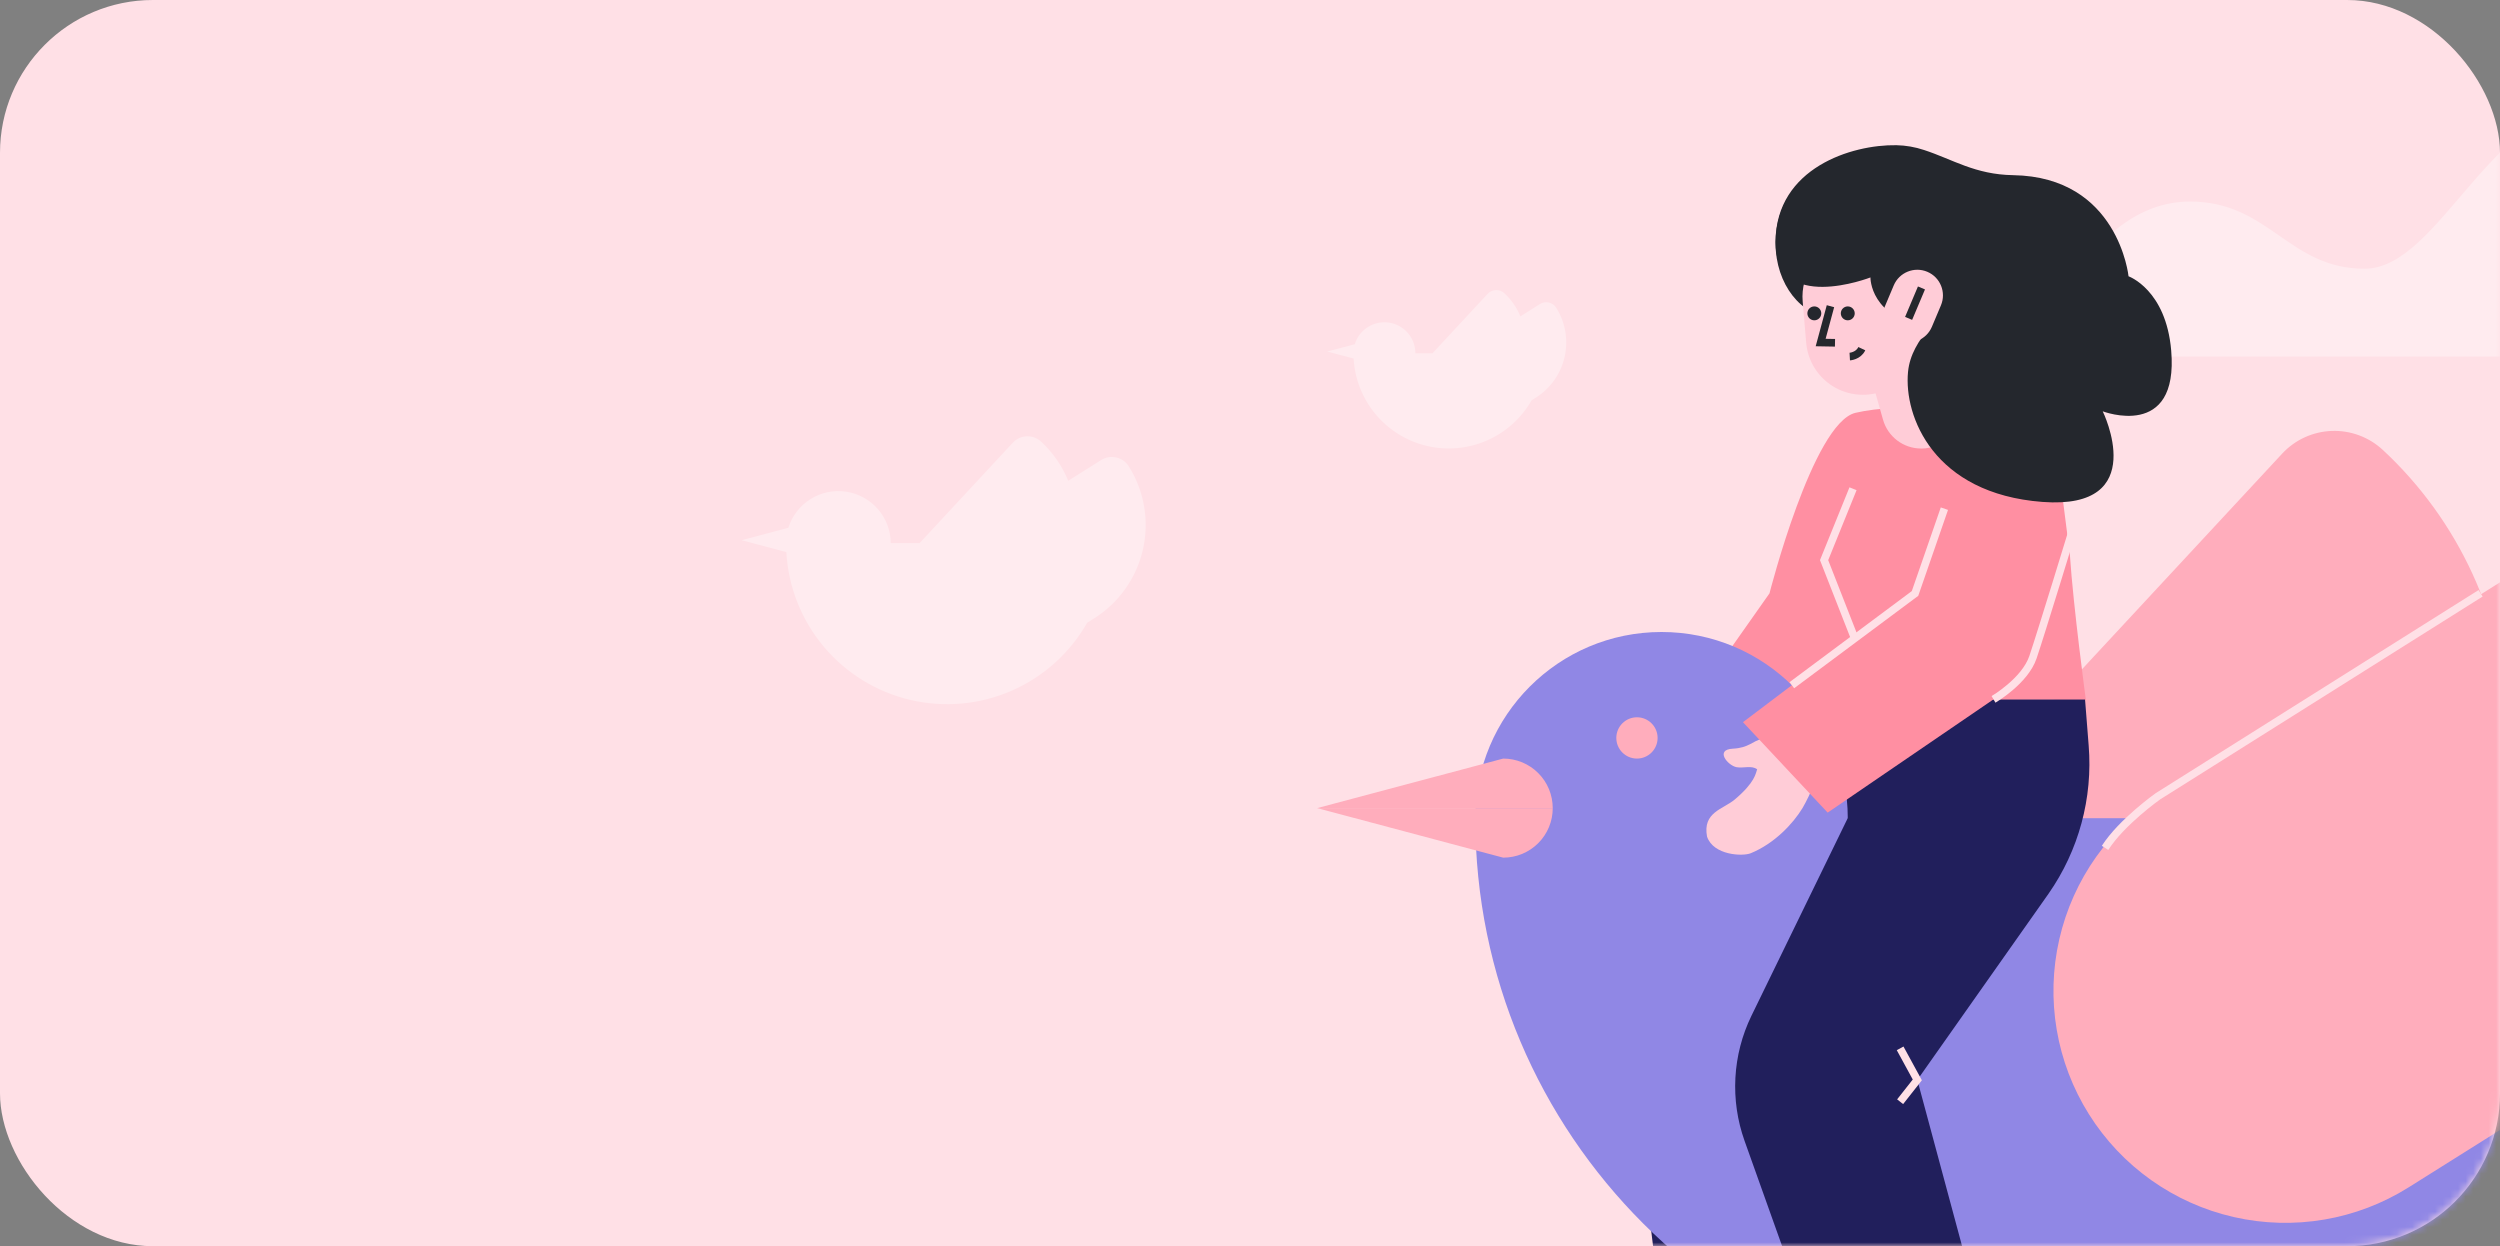 <svg width="327" height="163" viewBox="0 0 327 163" fill="none" xmlns="http://www.w3.org/2000/svg">
    <rect x="0" y="0" width="327" height="163" fill="#808080" stroke="none"/>
    <rect width="327" height="163" rx="20" fill="#FFE0E6"/>
    <mask id="mask0_2118_14277" style="mask-type:alpha" maskUnits="userSpaceOnUse" x="0" y="0" width="327" height="163">
        <rect width="327" height="163" rx="20" fill="#C4D0FB"/>
    </mask>
    <g mask="url(#mask0_2118_14277)">
        <path opacity="0.35" d="M400.533 46.638H265.958C265.958 46.638 272.595 26.359 286.448 26.359C296.821 26.359 299.324 35.147 309.282 35.147C319.241 35.147 325.912 13 340.971 13C356.814 13 364.63 38.336 378.92 41.113C396.466 44.519 400.533 46.638 400.533 46.638Z" fill="white"/>
        <path d="M274.237 186.77H419.842C419.842 186.77 415.08 164.448 401.49 164.448C389.763 164.448 379.841 177.758 369.953 177.758C360.065 177.758 355.133 148.278 335.819 148.278C317.852 148.278 303.425 179.216 289.348 181.947C277.214 184.3 274.237 186.77 274.237 186.77Z" fill="#F2F6F9"/>
        <path opacity="0.35" d="M97.001 70.659L102.85 72.215C103.104 76.757 104.82 81.095 107.744 84.581C110.668 88.066 114.641 90.511 119.07 91.551C123.499 92.591 128.145 92.17 132.313 90.351C136.484 88.532 139.953 85.412 142.201 81.458L143.103 80.891C146.343 78.855 148.643 75.615 149.496 71.884C150.347 68.153 149.683 64.236 147.646 60.995C147.277 60.407 146.69 59.991 146.013 59.836C145.337 59.681 144.627 59.8 144.038 60.168L139.723 62.88C138.928 60.936 137.718 59.19 136.177 57.762C135.669 57.291 134.994 57.041 134.3 57.066C133.606 57.092 132.953 57.391 132.479 57.899L120.288 71.03H116.513C116.499 69.397 115.902 67.823 114.831 66.591C113.76 65.359 112.284 64.549 110.668 64.308C109.053 64.067 107.405 64.41 106.02 65.276C104.637 66.142 103.606 67.474 103.116 69.031L102.938 69.078L97.001 70.659Z" fill="white"/>
        <path opacity="0.35" d="M173.591 45.981L177.051 46.897C177.203 49.583 178.219 52.148 179.949 54.209C181.68 56.27 184.029 57.716 186.649 58.331C189.268 58.946 192.015 58.697 194.481 57.622C196.948 56.547 199.001 54.702 200.332 52.364L200.866 52.029C202.784 50.825 204.145 48.908 204.65 46.7C205.156 44.492 204.762 42.174 203.559 40.256C203.341 39.908 202.992 39.661 202.593 39.569C202.191 39.477 201.772 39.548 201.423 39.766L198.868 41.379C198.398 40.23 197.682 39.197 196.77 38.354C196.47 38.075 196.071 37.926 195.659 37.941C195.25 37.957 194.863 38.134 194.582 38.435L187.367 46.207H185.134C185.134 45.236 184.787 44.296 184.154 43.56C183.519 42.823 182.642 42.339 181.682 42.196C180.72 42.052 179.74 42.259 178.919 42.778C178.096 43.297 177.489 44.094 177.207 45.023L177.102 45.051L173.591 45.981Z" fill="white"/>
        <path d="M298.508 59.334L252.855 108.515C247.382 114.41 244.475 122.238 244.775 130.277C245.073 138.316 248.554 145.907 254.449 151.379C260.345 156.852 268.173 159.759 276.212 159.46C284.25 159.161 291.841 155.681 297.314 149.785L314.367 131.415C318.955 126.472 322.524 120.675 324.871 114.353C327.218 108.032 328.297 101.309 328.047 94.571C327.796 87.832 326.22 81.208 323.41 75.079C320.599 68.949 316.609 63.433 311.666 58.845C309.856 57.166 307.453 56.274 304.986 56.365C302.518 56.457 300.188 57.525 298.508 59.334Z" fill="#FFADBC"/>
        <path d="M351.757 94.783L361.836 134.55L297.635 136.714L295.493 128.27L351.757 94.783Z" fill="#5E93D1"/>
        <path d="M269.865 96.911L247.053 91.05L218.178 126.223C216.415 128.396 215.108 130.901 214.33 133.588C213.551 136.275 213.322 139.091 213.65 141.869L218.769 183.921L237.479 183.719L231.857 139.776L259.53 120.415C264.6 115.979 267.959 109.739 268.982 102.87L269.865 96.911Z" fill="#211F5C"/>
        <path d="M268.716 56.71C260.976 52.969 248.281 52.677 242.701 53.996C237.121 55.315 231.45 77.611 231.45 77.611L218.67 95.761L231.188 103.804L246.149 82.344L240.208 77.038C240.208 77.038 245.637 85.438 247.031 91.546H272.832C272.832 91.546 271.194 79.446 270.737 72.525" fill="#FF8FA2"/>
        <path d="M217.328 131.384C203.875 131.384 192.969 120.478 192.969 107.024C192.969 93.571 203.875 82.665 217.328 82.665C230.781 82.665 241.688 93.571 241.688 107.024C241.688 120.478 230.781 131.384 217.328 131.384Z" fill="#9087E5"/>
        <path d="M192.969 107.024C192.969 148.423 226.528 181.985 267.927 181.985C309.325 181.985 342.887 148.423 342.887 107.024" fill="#9087E5"/>
        <path d="M242.374 63.93L238.591 73.267L242.598 83.5" stroke="#FFE0E6"/>
        <path d="M272.724 91.5H249.243L229.077 132.887C227.852 135.414 227.143 138.16 226.991 140.965C226.838 143.769 227.245 146.576 228.187 149.222L243.094 191.002H264.187L250.786 141.254L267.944 116.904C271.899 111.243 273.756 104.381 273.197 97.498L272.724 91.5Z" fill="#211F5C"/>
        <path d="M234.245 96.427H232.547C231.854 96.412 231.162 96.485 230.488 96.642C229.229 96.911 228.767 97.824 226.656 97.927C224.27 98.046 225.984 100.121 227.134 100.347C228.031 100.516 229.112 100.071 229.836 100.627C229.635 101.152 229.596 102.303 226.912 104.57C225.375 105.867 222.677 106.224 223.282 109.434C224.123 111.889 227.949 112.034 229.001 111.602C232.077 110.342 234.509 107.77 235.777 105.683C236.354 104.679 236.85 103.631 237.264 102.549" fill="#FFCCD7"/>
        <path d="M239.293 85.907L227.98 94.46L239.057 106.292L264.885 88.652C264.885 88.652 273.758 67.265 267.61 61.255" fill="#FF8FA2"/>
        <path d="M239.831 41.502C235.64 41.502 232.242 37.163 232.242 31.81C232.242 26.457 235.64 22.118 239.831 22.118C244.022 22.118 247.42 26.457 247.42 31.81C247.42 37.163 244.022 41.502 239.831 41.502Z" fill="#24272D"/>
        <path d="M251.286 58.668C250.157 58.667 249.059 58.298 248.159 57.617C247.259 56.936 246.605 55.979 246.298 54.893L241.481 37.892C241.275 37.231 241.203 36.535 241.271 35.846C241.338 35.156 241.543 34.488 241.873 33.879C242.203 33.27 242.651 32.733 243.192 32.3C243.733 31.868 244.354 31.548 245.021 31.359C245.687 31.171 246.385 31.117 247.072 31.203C247.759 31.288 248.422 31.51 249.023 31.856C249.623 32.202 250.147 32.664 250.566 33.216C250.984 33.767 251.288 34.398 251.459 35.069L256.277 52.071C256.495 52.843 256.532 53.655 256.383 54.443C256.235 55.231 255.906 55.974 255.423 56.613C254.939 57.253 254.314 57.772 253.596 58.13C252.878 58.487 252.088 58.673 251.286 58.674V58.668Z" fill="#FFCCD7"/>
        <path d="M246.547 51.117L245.642 51.37C244.588 51.661 243.483 51.716 242.406 51.532C241.329 51.347 240.305 50.928 239.408 50.303C238.512 49.678 237.763 48.864 237.217 47.917C236.671 46.97 236.34 45.914 236.248 44.825L235.79 39.429C235.643 37.687 236.113 35.95 237.119 34.52C238.124 33.091 239.601 32.062 241.29 31.612C243.197 31.107 245.226 31.38 246.932 32.372C248.637 33.363 249.879 34.991 250.385 36.898L251.748 42.044C252.249 43.937 251.984 45.95 251.011 47.649C250.037 49.347 248.433 50.594 246.547 51.117Z" fill="#FFCCD7"/>
        <path d="M239.425 40.05L238.142 44.803L240.018 44.837" stroke="#25282D"/>
        <path d="M241.688 41.897C241.186 41.897 240.779 41.49 240.779 40.988C240.779 40.485 241.186 40.078 241.688 40.078C242.19 40.078 242.598 40.485 242.598 40.988C242.598 41.49 242.19 41.897 241.688 41.897Z" fill="#24272D"/>
        <path d="M237.313 41.897C236.811 41.897 236.404 41.49 236.404 40.988C236.404 40.485 236.811 40.078 237.313 40.078C237.815 40.078 238.223 40.485 238.223 40.988C238.223 41.49 237.815 41.897 237.313 41.897Z" fill="#24272D"/>
        <path d="M241.948 46.639C241.948 46.639 243.066 46.576 243.525 45.606" stroke="#25282D"/>
        <path d="M283.993 45.848C285.001 57.63 275.035 53.8 275.035 53.8C275.035 53.8 281.401 66.731 267.154 65.652C252.906 64.573 249.017 54.451 249.568 48.663C249.788 46.356 250.98 44.569 252.345 42.845C244.536 41.645 244.655 36.289 244.655 36.289C244.655 36.289 232.136 41.153 232.237 31.56C232.338 21.966 242.213 18.891 248.049 18.992C249.279 19.017 250.497 19.229 251.663 19.619C255.42 20.841 258.331 22.833 263.316 22.912C277.09 23.13 278.413 36.138 278.413 36.138C278.413 36.138 283.315 37.874 283.993 45.848Z" fill="#24272D"/>
        <path d="M248.303 44.53L248.301 44.529C246.596 43.811 245.797 41.846 246.516 40.141L247.7 37.333C248.418 35.629 250.383 34.829 252.088 35.548L252.089 35.549C253.794 36.267 254.593 38.232 253.875 39.937L252.691 42.745C251.972 44.45 250.008 45.249 248.303 44.53Z" fill="#FFCCD7"/>
        <path d="M251.328 37.664L249.646 41.645" stroke="#25282D"/>
        <path d="M172.281 105.701L193.393 111.324L196.62 112.181C197.471 112.181 198.314 112.014 199.101 111.689C199.887 111.363 200.601 110.886 201.202 110.284C201.805 109.682 202.281 108.968 202.606 108.181C202.932 107.395 203.098 106.552 203.098 105.701H172.281Z" fill="#FFADBC"/>
        <path d="M214.114 99.222C212.622 99.222 211.414 98.013 211.414 96.521C211.414 95.03 212.622 93.821 214.114 93.821C215.604 93.821 216.814 95.03 216.814 96.521C216.814 98.013 215.604 99.222 214.114 99.222Z" fill="#FFADBC"/>
        <path d="M172.281 105.701H203.096C203.096 104.85 202.93 104.007 202.606 103.221C202.279 102.434 201.803 101.72 201.2 101.118C200.599 100.516 199.885 100.039 199.099 99.713C198.312 99.388 197.469 99.221 196.618 99.222L193.391 100.081L172.281 105.701Z" fill="#FFADBC"/>
        <path d="M234.373 89.624L250.486 77.623L254.328 66.533" stroke="#FFE0E6"/>
        <path d="M260.752 91.478C260.752 91.478 264.852 89.086 265.913 85.96C266.974 82.834 271.156 69.143 271.156 69.143" stroke="#FFE0E6"/>
        <path d="M248.537 137.124L250.785 141.25L248.537 144.107" stroke="#FFE0E6"/>
        <path d="M339.625 68.239L282.791 103.933C275.979 108.211 271.145 115.021 269.354 122.863C267.562 130.705 268.959 138.938 273.237 145.75C277.515 152.562 284.324 157.396 292.166 159.188C300.009 160.98 308.241 159.583 315.054 155.304L336.285 141.97C341.996 138.384 346.945 133.708 350.849 128.208C354.753 122.709 357.535 116.495 359.037 109.92C360.539 103.346 360.731 96.54 359.602 89.891C358.473 83.242 356.046 76.88 352.459 71.17C351.144 69.081 349.055 67.598 346.648 67.049C344.242 66.499 341.716 66.927 339.625 68.239Z" fill="#FFADBC"/>
        <path d="M324.461 77.603L282.258 104.154C282.258 104.154 277.521 107.502 275.341 110.904" stroke="#FFE0E6"/>
    </g>
</svg>
